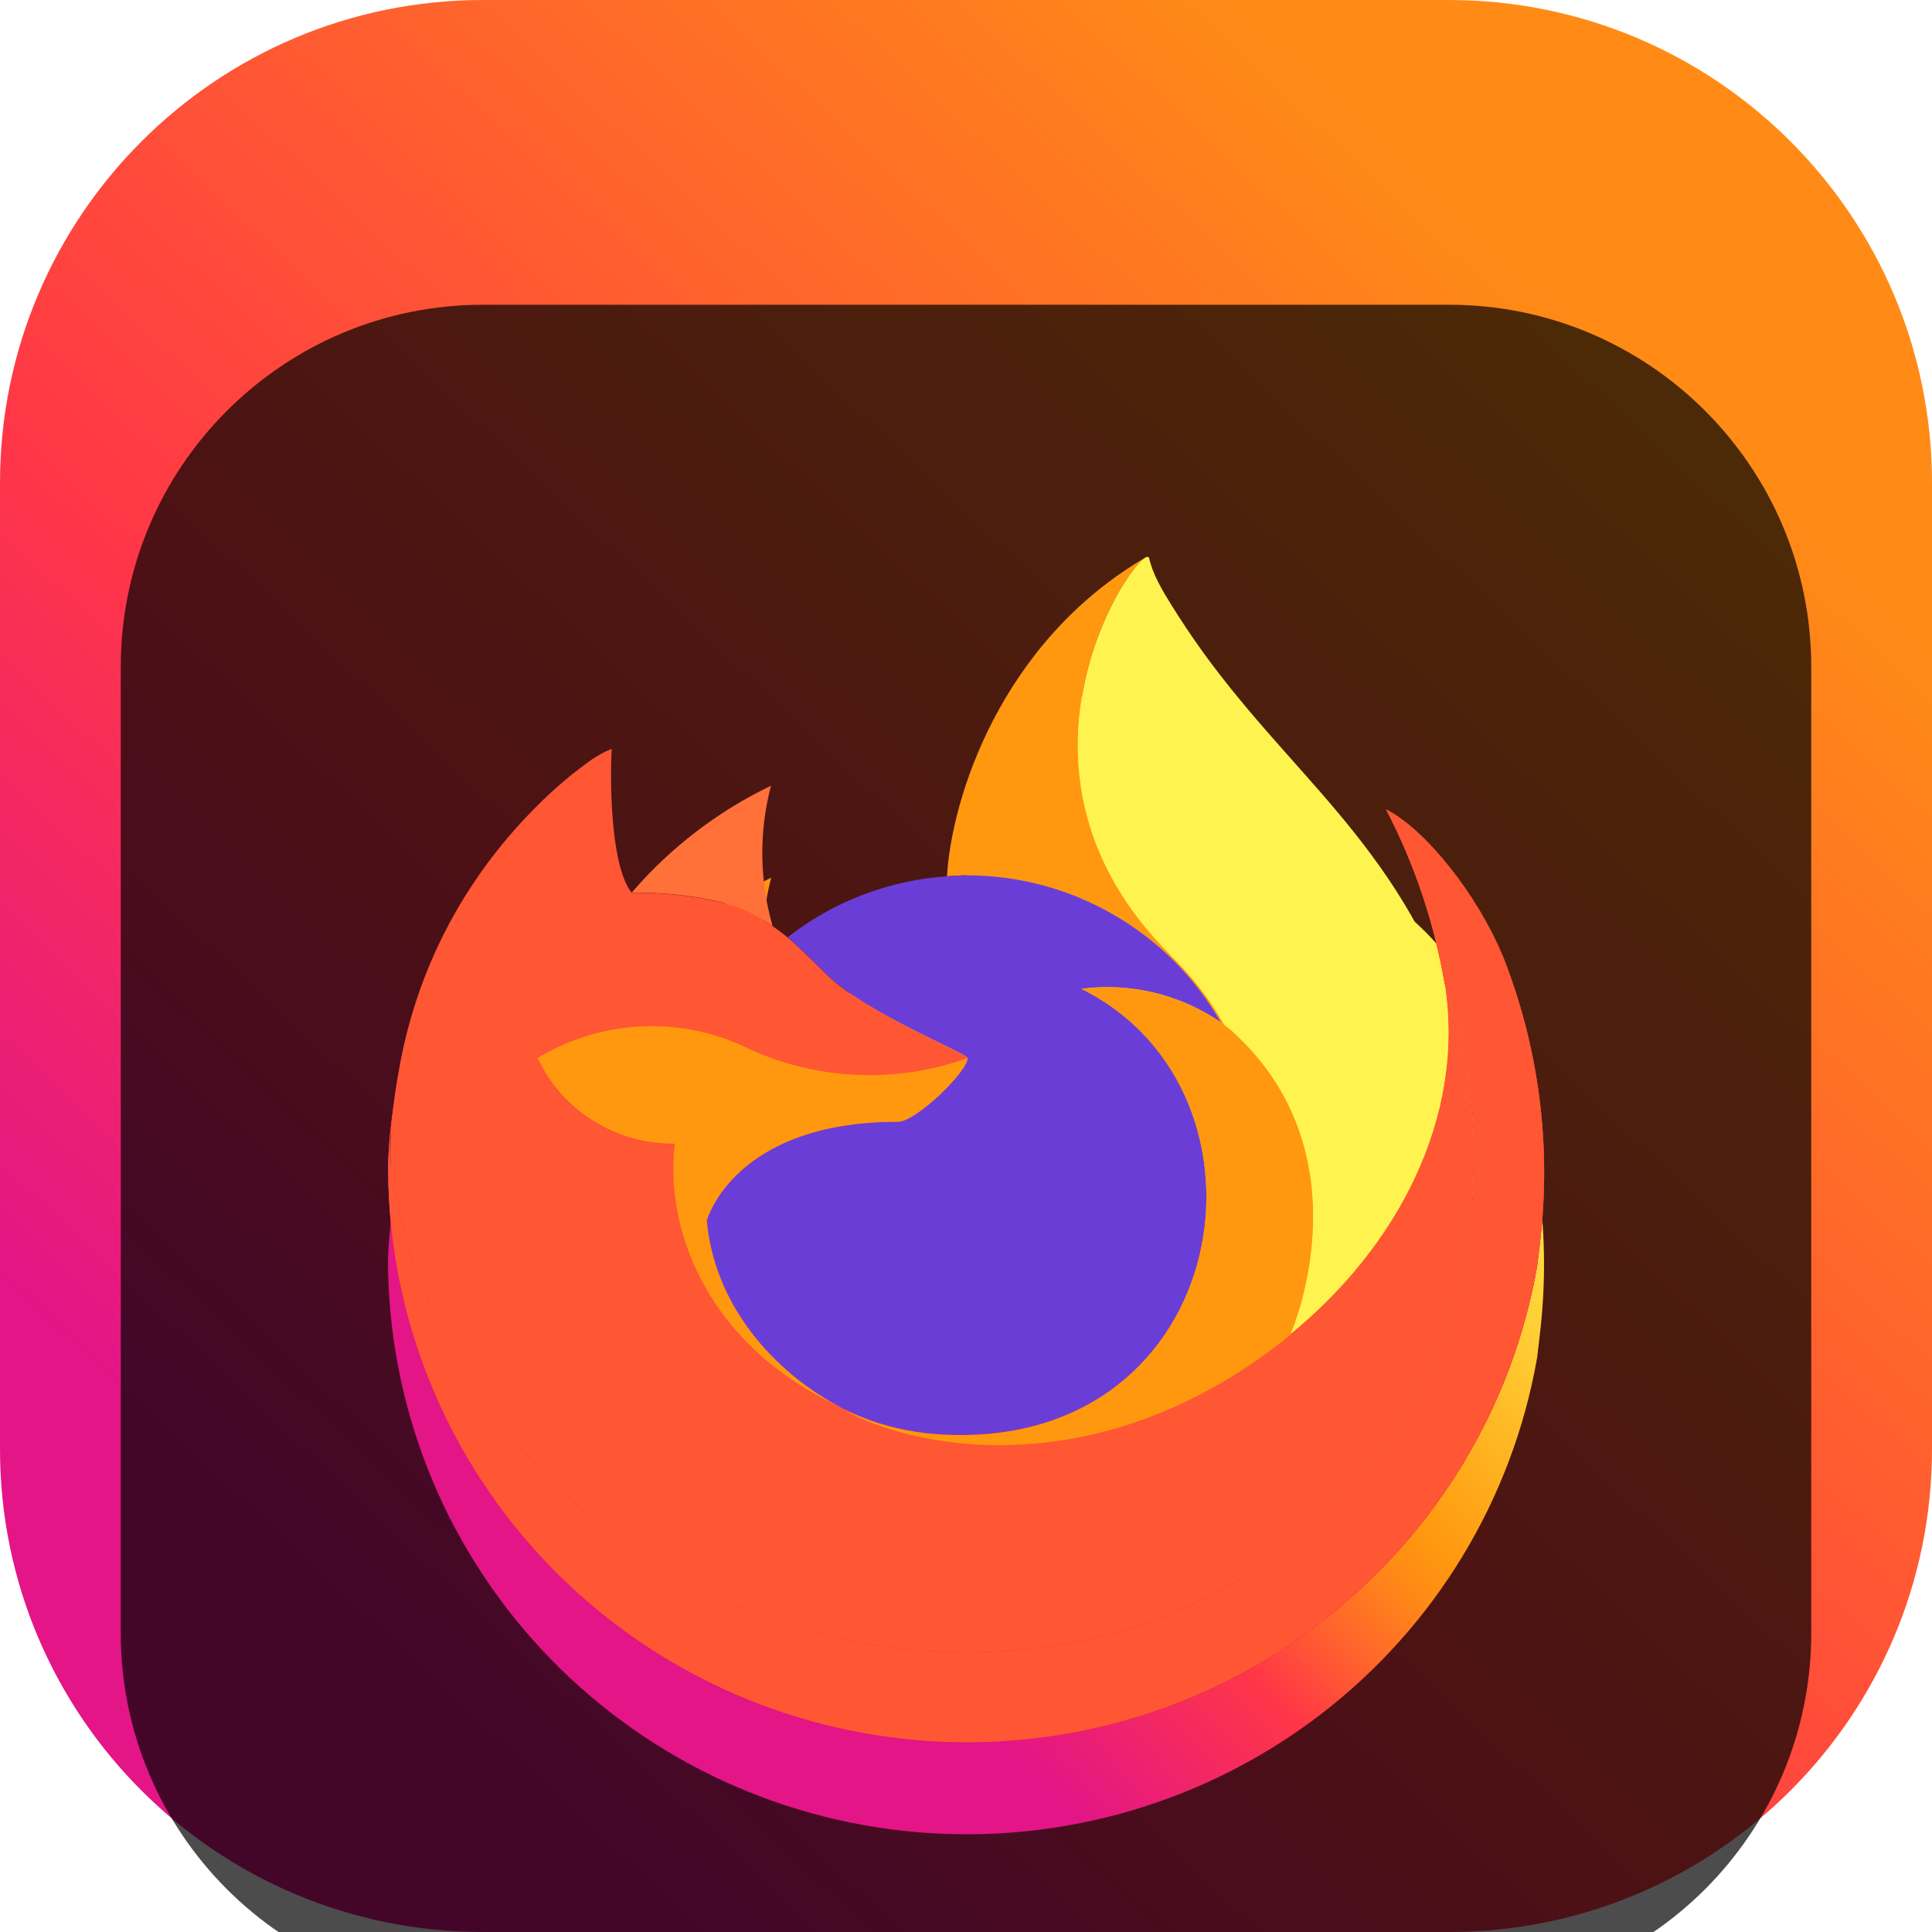 <svg width="42" height="42" viewBox="0 0 42 42" fill="none" xmlns="http://www.w3.org/2000/svg">
<g clip-path="url(#clip0_31_7539)">
<path d="M31.5 0H10.5C4.701 0 0 4.701 0 10.5V31.5C0 37.299 4.701 42 10.5 42H31.5C37.299 42 42 37.299 42 31.5V10.5C42 4.701 37.299 0 31.5 0Z" fill="url(#paint0_linear_31_7539)"/>
<g filter="url(#filter0_i_31_7539)">
<path d="M31.5 2.625H10.5C6.151 2.625 2.625 6.151 2.625 10.5V31.5C2.625 35.849 6.151 39.375 10.5 39.375H31.5C35.849 39.375 39.375 35.849 39.375 31.5V10.5C39.375 6.151 35.849 2.625 31.5 2.625Z" fill="black" fill-opacity="0.7"/>
<g filter="url(#filter1_d_31_7539)">
<path d="M32.657 16.759C32.111 15.453 31.002 14.043 30.134 13.597C30.753 14.788 31.183 16.067 31.408 17.388L31.41 17.409C29.987 13.889 27.576 12.468 25.606 9.376C25.506 9.22 25.406 9.063 25.309 8.898C25.254 8.804 25.209 8.719 25.171 8.64C25.089 8.483 25.026 8.317 24.983 8.145C24.983 8.138 24.98 8.13 24.975 8.124C24.97 8.118 24.962 8.114 24.954 8.113C24.947 8.111 24.938 8.111 24.931 8.113C24.929 8.113 24.927 8.116 24.924 8.117C24.923 8.117 24.918 8.12 24.915 8.122L24.92 8.113C21.76 9.951 20.687 13.351 20.59 15.053C19.327 15.139 18.12 15.601 17.126 16.378C17.022 16.291 16.914 16.209 16.801 16.134C16.515 15.137 16.503 14.083 16.766 13.08C15.605 13.639 14.574 14.43 13.738 15.404H13.732C13.233 14.777 13.268 12.707 13.297 12.275C13.149 12.334 13.008 12.408 12.877 12.497C12.436 12.809 12.025 13.159 11.647 13.543C11.216 13.976 10.823 14.445 10.471 14.944C9.662 16.082 9.088 17.368 8.783 18.728L8.766 18.81C8.742 18.92 8.657 19.471 8.642 19.59C8.642 19.6 8.64 19.608 8.639 19.618C8.529 20.186 8.461 20.762 8.435 21.34V21.404C8.441 24.53 9.626 27.541 11.758 29.842C13.89 32.142 16.813 33.566 19.95 33.831C23.087 34.096 26.21 33.184 28.703 31.275C31.196 29.365 32.877 26.597 33.415 23.517C33.436 23.356 33.453 23.196 33.472 23.033C33.731 20.907 33.451 18.749 32.656 16.758L32.657 16.759ZM18.156 26.539C18.215 26.567 18.27 26.598 18.331 26.624L18.339 26.63C18.278 26.601 18.217 26.57 18.156 26.539ZM31.41 17.413V17.401L31.413 17.414L31.41 17.413Z" fill="url(#paint1_linear_31_7539)"/>
</g>
<path d="M32.657 16.759C32.111 15.453 31.002 14.043 30.133 13.597C30.753 14.788 31.182 16.067 31.407 17.388V17.4L31.41 17.413C32.38 20.169 32.239 23.19 31.018 25.846C29.576 28.918 26.087 32.066 20.624 31.912C14.722 31.746 9.521 27.396 8.551 21.7C8.374 20.802 8.551 20.346 8.64 19.616C8.518 20.183 8.451 20.761 8.438 21.34V21.405C8.443 24.531 9.629 27.541 11.761 29.842C13.892 32.142 16.815 33.566 19.952 33.831C23.089 34.096 26.212 33.185 28.705 31.275C31.198 29.366 32.88 26.598 33.417 23.517C33.439 23.356 33.456 23.197 33.475 23.034C33.734 20.907 33.453 18.75 32.659 16.758L32.657 16.759Z" fill="url(#paint2_radial_31_7539)"/>
<path d="M26.541 18.226C26.569 18.245 26.594 18.264 26.619 18.283C26.303 17.727 25.91 17.217 25.451 16.77C21.539 12.886 24.426 8.351 24.913 8.118L24.917 8.111C21.757 9.949 20.684 13.349 20.587 15.051C20.734 15.041 20.879 15.029 21.029 15.029C22.15 15.031 23.251 15.328 24.219 15.889C25.187 16.451 25.988 17.257 26.541 18.226V18.226Z" fill="#FF980E"/>
<path d="M21.036 19.003C21.015 19.314 19.909 20.386 19.523 20.386C15.945 20.386 15.364 22.534 15.364 22.534C15.523 24.344 16.793 25.835 18.328 26.622C18.398 26.658 18.469 26.69 18.54 26.722C18.663 26.776 18.786 26.826 18.91 26.872C19.436 27.058 19.988 27.163 20.547 27.186C26.818 27.478 28.032 19.74 23.507 17.494C24.575 17.356 25.655 17.616 26.541 18.225C25.988 17.256 25.187 16.45 24.218 15.889C23.25 15.327 22.15 15.03 21.028 15.028C20.879 15.028 20.733 15.04 20.586 15.05C19.324 15.136 18.117 15.598 17.122 16.376C17.314 16.537 17.531 16.752 17.987 17.198C18.841 18.034 21.03 18.899 21.035 19L21.036 19.003Z" fill="#6B3DD7"/>
<path d="M16.537 15.963C16.639 16.028 16.723 16.084 16.796 16.134C16.51 15.138 16.497 14.084 16.761 13.081C15.6 13.639 14.569 14.431 13.732 15.405C13.794 15.403 15.619 15.371 16.537 15.963Z" fill="#FF7139"/>
<path d="M32.657 16.759C32.111 15.453 31.002 14.043 30.133 13.597C30.753 14.788 31.182 16.067 31.407 17.388V17.4L31.41 17.413C32.38 20.169 32.239 23.19 31.018 25.846C29.576 28.918 26.087 32.066 20.624 31.912C14.722 31.746 9.521 27.396 8.551 21.7C8.374 20.802 8.551 20.346 8.64 19.616C8.518 20.183 8.451 20.761 8.438 21.34V21.405C8.443 24.531 9.629 27.541 11.761 29.842C13.892 32.142 16.815 33.566 19.952 33.831C23.089 34.096 26.212 33.185 28.705 31.275C31.198 29.366 32.88 26.598 33.417 23.517C33.439 23.356 33.456 23.197 33.475 23.034C33.734 20.907 33.453 18.75 32.659 16.758L32.657 16.759Z" fill="#FF3647"/>
<path d="M32.657 16.759C32.111 15.453 31.002 14.043 30.133 13.597C30.753 14.788 31.182 16.067 31.407 17.388V17.4L31.41 17.413C32.38 20.169 32.239 23.19 31.018 25.846C29.576 28.918 26.087 32.066 20.624 31.912C14.722 31.746 9.521 27.396 8.551 21.7C8.374 20.802 8.551 20.346 8.64 19.616C8.518 20.183 8.451 20.761 8.438 21.34V21.405C8.443 24.531 9.629 27.541 11.761 29.842C13.892 32.142 16.815 33.566 19.952 33.831C23.089 34.096 26.212 33.185 28.705 31.275C31.198 29.366 32.88 26.598 33.417 23.517C33.439 23.356 33.456 23.197 33.475 23.034C33.734 20.907 33.453 18.75 32.659 16.758L32.657 16.759Z" fill="black" fill-opacity="0.2"/>
<path d="M32.657 16.759C32.111 15.453 31.002 14.043 30.133 13.597C30.753 14.788 31.182 16.067 31.407 17.388V17.4L31.41 17.413C32.38 20.169 32.239 23.19 31.018 25.846C29.576 28.918 26.087 32.066 20.624 31.912C14.722 31.746 9.521 27.396 8.551 21.7C8.374 20.802 8.551 20.346 8.64 19.616C8.518 20.183 8.451 20.761 8.438 21.34V21.405C8.443 24.531 9.629 27.541 11.761 29.842C13.892 32.142 16.815 33.566 19.952 33.831C23.089 34.096 26.212 33.185 28.705 31.275C31.198 29.366 32.88 26.598 33.417 23.517C33.439 23.356 33.456 23.197 33.475 23.034C33.734 20.907 33.453 18.75 32.659 16.758L32.657 16.759Z" fill="#FF5634"/>
<path d="M8.549 21.701C9.52 27.397 14.72 31.748 20.622 31.913C26.085 32.066 29.575 28.917 31.016 25.846C32.237 23.191 32.378 20.169 31.408 17.414V17.402C31.408 17.393 31.406 17.387 31.408 17.39L31.41 17.411C31.856 20.305 30.374 23.107 28.056 25.005L28.049 25.021C23.534 28.673 19.213 27.224 18.34 26.633C18.279 26.604 18.218 26.574 18.157 26.542C15.524 25.293 14.436 22.913 14.67 20.869C14.045 20.878 13.431 20.707 12.902 20.377C12.373 20.047 11.952 19.571 11.69 19.008C12.381 18.587 13.169 18.35 13.979 18.318C14.788 18.285 15.593 18.459 16.316 18.823C17.805 19.495 19.501 19.561 21.039 19.008C21.034 18.906 18.845 18.041 17.991 17.206C17.535 16.759 17.318 16.544 17.126 16.383C17.023 16.296 16.914 16.214 16.802 16.139C16.727 16.088 16.643 16.033 16.542 15.967C15.624 15.375 13.799 15.408 13.739 15.409H13.733C13.234 14.782 13.269 12.712 13.298 12.28C13.15 12.339 13.01 12.413 12.878 12.502C12.438 12.813 12.026 13.163 11.648 13.547C11.216 13.98 10.821 14.447 10.467 14.945C9.658 16.084 9.085 17.37 8.779 18.729C8.773 18.755 8.326 20.695 8.546 21.701L8.549 21.701Z" fill="#FF5634"/>
<path d="M25.45 16.769C25.91 17.217 26.303 17.727 26.619 18.284C26.688 18.336 26.753 18.388 26.808 18.438C29.66 21.049 28.166 24.739 28.054 25C30.372 23.105 31.852 20.301 31.408 17.406C29.985 13.883 27.571 12.461 25.603 9.37C25.504 9.214 25.404 9.057 25.307 8.892C25.252 8.798 25.207 8.712 25.168 8.634C25.087 8.477 25.024 8.311 24.981 8.139C24.981 8.131 24.978 8.124 24.973 8.118C24.967 8.112 24.96 8.108 24.952 8.107C24.944 8.105 24.936 8.105 24.928 8.107C24.927 8.107 24.924 8.11 24.922 8.111C24.92 8.111 24.916 8.114 24.913 8.115C24.427 8.345 21.54 12.883 25.452 16.764L25.45 16.769Z" fill="#FFF44F"/>
<path d="M26.808 18.439C26.753 18.389 26.688 18.337 26.619 18.285C26.593 18.267 26.568 18.247 26.541 18.228C25.656 17.62 24.575 17.359 23.507 17.497C28.033 19.744 26.819 27.48 20.547 27.19C19.989 27.167 19.437 27.061 18.91 26.876C18.787 26.83 18.664 26.78 18.541 26.726C18.469 26.694 18.398 26.661 18.328 26.625L18.337 26.631C19.211 27.224 23.531 28.672 28.047 25.019L28.054 25.003C28.166 24.742 29.661 21.051 26.807 18.44L26.808 18.439Z" fill="#FF980E"/>
<path d="M15.365 22.533C15.365 22.533 15.945 20.384 19.523 20.384C19.91 20.384 21.017 19.312 21.036 19.001C19.498 19.554 17.803 19.488 16.313 18.817C15.59 18.453 14.786 18.279 13.976 18.311C13.166 18.343 12.378 18.581 11.687 19.001C11.949 19.564 12.37 20.04 12.899 20.37C13.428 20.701 14.043 20.872 14.667 20.863C14.434 22.905 15.522 25.285 18.154 26.536C18.213 26.564 18.268 26.594 18.328 26.621C16.792 25.833 15.523 24.342 15.365 22.534V22.533Z" fill="#FF980E"/>
</g>
</g>
<defs>
<filter id="filter0_i_31_7539" x="2.625" y="2.625" width="36.75" height="40.75" filterUnits="userSpaceOnUse" color-interpolation-filters="sRGB">
<feFlood flood-opacity="0" result="BackgroundImageFix"/>
<feBlend mode="normal" in="SourceGraphic" in2="BackgroundImageFix" result="shape"/>
<feColorMatrix in="SourceAlpha" type="matrix" values="0 0 0 0 0 0 0 0 0 0 0 0 0 0 0 0 0 0 127 0" result="hardAlpha"/>
<feOffset dy="4"/>
<feGaussianBlur stdDeviation="2"/>
<feComposite in2="hardAlpha" operator="arithmetic" k2="-1" k3="1"/>
<feColorMatrix type="matrix" values="0 0 0 0 0 0 0 0 0 0 0 0 0 0 0 0 0 0 0.25 0"/>
<feBlend mode="normal" in2="shape" result="effect1_innerShadow_31_7539"/>
</filter>
<filter id="filter1_d_31_7539" x="4.435" y="6.112" width="33.131" height="33.764" filterUnits="userSpaceOnUse" color-interpolation-filters="sRGB">
<feFlood flood-opacity="0" result="BackgroundImageFix"/>
<feColorMatrix in="SourceAlpha" type="matrix" values="0 0 0 0 0 0 0 0 0 0 0 0 0 0 0 0 0 0 127 0" result="hardAlpha"/>
<feOffset dy="2"/>
<feGaussianBlur stdDeviation="2"/>
<feComposite in2="hardAlpha" operator="out"/>
<feColorMatrix type="matrix" values="0 0 0 0 0 0 0 0 0 0 0 0 0 0 0 0 0 0 0.25 0"/>
<feBlend mode="normal" in2="BackgroundImageFix" result="effect1_dropShadow_31_7539"/>
<feBlend mode="normal" in="SourceGraphic" in2="effect1_dropShadow_31_7539" result="shape"/>
</filter>
<linearGradient id="paint0_linear_31_7539" x1="42" y1="0" x2="1.384" y2="43.298" gradientUnits="userSpaceOnUse">
<stop offset="0.17" stop-color="#FF8B16"/>
<stop offset="0.357" stop-color="#FF672A"/>
<stop offset="0.598" stop-color="#FF3647"/>
<stop offset="0.826" stop-color="#E31587"/>
</linearGradient>
<linearGradient id="paint1_linear_31_7539" x1="30.992" y1="12.104" x2="10.247" y2="32.261" gradientUnits="userSpaceOnUse">
<stop offset="0.048" stop-color="#FFF44F"/>
<stop offset="0.111" stop-color="#FFE847"/>
<stop offset="0.225" stop-color="#FFC830"/>
<stop offset="0.368" stop-color="#FF980E"/>
<stop offset="0.401" stop-color="#FF8B16"/>
<stop offset="0.462" stop-color="#FF672A"/>
<stop offset="0.534" stop-color="#FF3647"/>
<stop offset="0.705" stop-color="#E31587"/>
</linearGradient>
<radialGradient id="paint2_radial_31_7539" cx="0" cy="0" r="1" gradientUnits="userSpaceOnUse" gradientTransform="translate(30.184 11.012) scale(26.23 26.045)">
<stop offset="0.129" stop-color="#FFBD4F"/>
<stop offset="0.186" stop-color="#FFAC31"/>
<stop offset="0.247" stop-color="#FF9D17"/>
<stop offset="0.283" stop-color="#FF980E"/>
<stop offset="0.403" stop-color="#FF563B"/>
<stop offset="0.467" stop-color="#FF3750"/>
<stop offset="0.71" stop-color="#F5156C"/>
<stop offset="0.782" stop-color="#EB0878"/>
<stop offset="0.86" stop-color="#E50080"/>
</radialGradient>
<clipPath id="clip0_31_7539">
<rect width="42" height="42" fill="white"/>
</clipPath>
</defs>
</svg>
